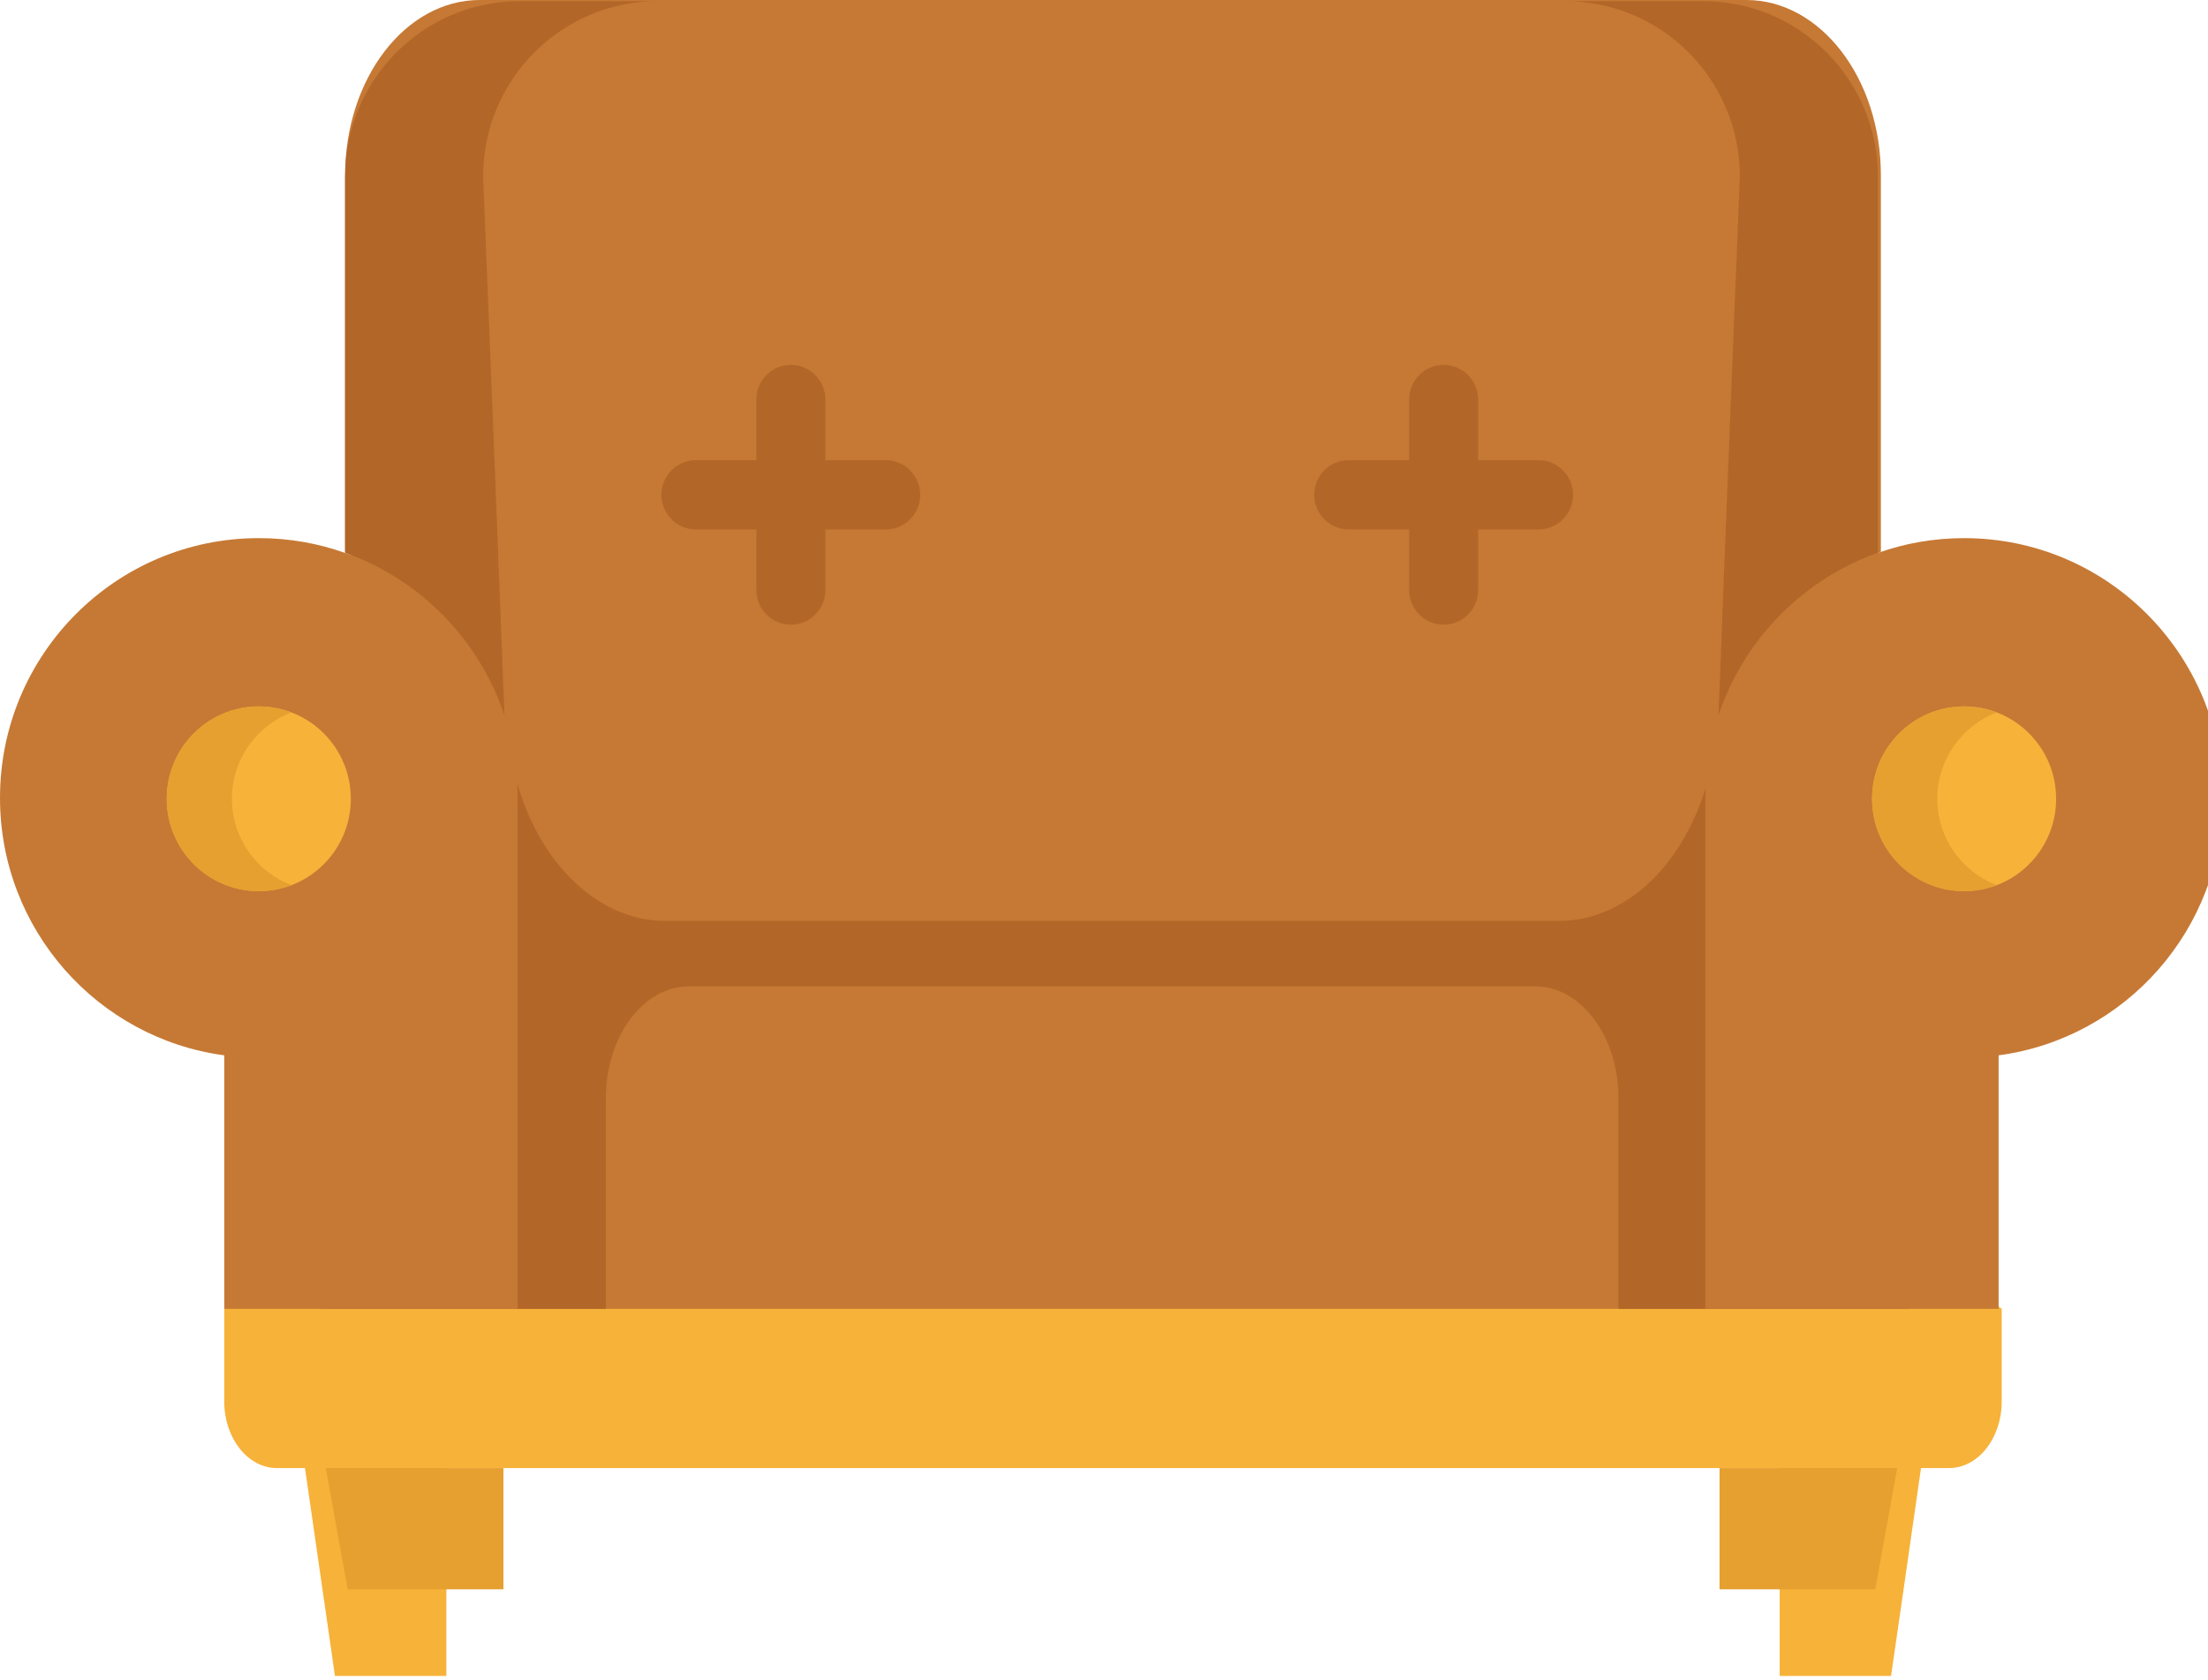 <?xml version="1.0" encoding="UTF-8"?>
<svg width="46px" height="35px" viewBox="0 0 46 35" version="1.1" xmlns="http://www.w3.org/2000/svg" xmlns:xlink="http://www.w3.org/1999/xlink">
    <!-- Generator: Sketch 50 (54983) - http://www.bohemiancoding.com/sketch -->
    <title>component/Sofa</title>
    <desc>Created with Sketch.</desc>
    <defs></defs>
    <g id="Page-1" stroke="none" stroke-width="1" fill="none" fill-rule="evenodd">
        <g id="Groups---Member-Group-Page---Info" transform="translate(-206, -283)">
            <g id="Card" transform="translate(30, 265)">
                <g id="活动状态" transform="translate(1, 15)">
                    <g id="Status" transform="translate(30, 0)">
                        <g id="Vancancy" transform="translate(145, 0)">
                            <g id="component/Sofa" transform="translate(0, 3)">
                                <g>
                                    <path d="M36.841,23.755 L9.534,24.837 L4.672,27.265 L4.672,29.198 C4.672,29.962 5.164,30.582 5.77,30.582 L6.354,30.582 L6.718,33.108 L6.978,34.912 L9.299,34.912 L9.299,30.582 L10.108,30.582 L36.267,30.582 L37.077,30.582 L37.077,34.912 L39.397,34.912 L39.658,33.108 L40.021,30.582 L40.604,30.582 C41.21,30.582 41.702,29.962 41.702,29.198 L41.702,27.265 L36.841,23.755 Z" id="Shape" fill="#F7B239" fill-rule="nonzero"></path>
                                    <path d="M39.185,3.654 L39.185,11.493 C37.571,12.236 36.415,22.88 36.415,22.88 C36.415,21.303 9.96,21.303 9.96,22.88 C9.96,22.88 8.804,12.236 7.19,11.493 L7.19,3.654 C7.19,1.636 8.446,0 9.995,0 L36.38,0 C37.929,1.70920933e-15 39.185,1.636 39.185,3.654" id="Shape" fill="#C67934" fill-rule="nonzero"></path>
                                    <path d="M39.784,22.25 L39.784,27.265 L6.678,27.265 L6.678,22.25 C6.678,20.437 7.907,18.966 9.422,18.966 L37.04,18.966 C38.556,18.966 39.784,20.436 39.784,22.25" id="Shape" fill="#C67934" fill-rule="nonzero"></path>
                                    <path d="M13.705,0.024 L10.829,0.024 C8.818,0.024 7.189,1.66 7.189,3.678 L7.189,11.518 C8.753,12.072 9.986,13.33 10.51,14.913 C10.307,9.618 10.065,3.678 10.065,3.678 C10.065,1.66 11.694,0.024 13.705,0.024" id="Shape" fill="#B26729" fill-rule="nonzero"></path>
                                    <path d="M32.606,0.024 L35.482,0.024 C37.493,0.024 39.123,1.66 39.123,3.678 L39.123,11.518 C37.558,12.072 36.326,13.33 35.801,14.913 C36.005,9.618 36.247,3.678 36.247,3.678 C36.247,1.66 34.617,0.024 32.606,0.024" id="Shape" fill="#B26729" fill-rule="nonzero"></path>
                                    <polyline id="Shape" fill="#E5A030" fill-rule="nonzero" points="10.488 30.582 6.787 30.582 7.244 33.108 10.488 33.108 10.488 30.582"></polyline>
                                    <polyline id="Shape" fill="#E5A030" fill-rule="nonzero" points="39.525 30.582 35.824 30.582 35.824 33.108 39.068 33.108 39.525 30.582"></polyline>
                                    <g id="Group" transform="translate(13.661, 7.577)" fill="#B26729" fill-rule="nonzero">
                                        <path d="M4.792,2.009 L3.534,2.009 L3.534,0.746 C3.534,0.347 3.212,0.024 2.815,0.024 C2.418,0.024 2.096,0.347 2.096,0.746 L2.096,2.009 L0.838,2.009 C0.441,2.009 0.119,2.332 0.119,2.73 C0.119,3.129 0.441,3.452 0.838,3.452 L2.096,3.452 L2.096,4.715 C2.096,5.113 2.418,5.436 2.815,5.436 C3.212,5.436 3.534,5.113 3.534,4.715 L3.534,3.452 L4.792,3.452 C5.189,3.452 5.511,3.129 5.511,2.73 C5.511,2.332 5.189,2.009 4.792,2.009 Z" id="Shape"></path>
                                        <path d="M18.392,2.009 L17.134,2.009 L17.134,0.746 C17.134,0.347 16.812,0.024 16.415,0.024 C16.018,0.024 15.696,0.347 15.696,0.746 L15.696,2.009 L14.437,2.009 C14.04,2.009 13.718,2.332 13.718,2.73 C13.718,3.129 14.04,3.452 14.437,3.452 L15.696,3.452 L15.696,4.715 C15.696,5.113 16.018,5.436 16.415,5.436 C16.812,5.436 17.134,5.113 17.134,4.715 L17.134,3.452 L18.392,3.452 C18.789,3.452 19.111,3.129 19.111,2.73 C19.111,2.332 18.789,2.009 18.392,2.009 Z" id="Shape"></path>
                                    </g>
                                    <path d="M35.665,15.903 C35.662,15.917 35.659,15.931 35.656,15.945 C35.241,17.878 33.937,19.184 32.478,19.184 L13.861,19.184 C12.403,19.184 11.099,17.878 10.684,15.945 C10.681,15.931 10.678,15.917 10.675,15.903 C10.553,15.316 10.51,14.913 10.51,14.913 L10.709,27.265 L12.622,27.265 L12.622,22.904 C12.622,22.855 12.623,22.806 12.625,22.758 C12.671,21.509 13.445,20.547 14.349,20.547 L31.99,20.547 C32.895,20.547 33.669,21.509 33.715,22.758 C33.716,22.806 33.717,22.855 33.717,22.904 L33.717,27.265 L35.631,27.265 L35.83,14.913 C35.83,14.913 35.787,15.316 35.665,15.903 Z" id="Shape" fill="#B26729" fill-rule="nonzero"></path>
                                    <path d="M46.311,16.621 C46.311,19.365 44.277,21.631 41.638,21.984 L41.638,27.265 L35.528,27.265 L35.528,22.904 L35.528,16.621 C35.528,14.265 37.028,12.26 39.123,11.518 C39.685,11.318 40.289,11.21 40.919,11.21 C43.898,11.21 46.311,13.632 46.311,16.621 Z" id="Shape" fill="#C67934" fill-rule="nonzero"></path>
                                    <path d="M40.919,14.716 C41.978,14.716 42.836,15.577 42.836,16.64 C42.836,17.703 41.978,18.564 40.919,18.564 C39.861,18.564 39.002,17.703 39.002,16.64 C39.002,15.577 39.861,14.716 40.919,14.716 Z" id="Shape" fill="#F7B239" fill-rule="nonzero"></path>
                                    <path d="M40.36,16.64 C40.36,15.817 40.875,15.117 41.598,14.842 C41.387,14.762 41.159,14.716 40.919,14.716 C39.861,14.716 39.002,15.577 39.002,16.64 C39.002,17.703 39.861,18.564 40.919,18.564 C41.158,18.564 41.387,18.518 41.598,18.438 C40.875,18.163 40.36,17.463 40.36,16.64 Z" id="Shape" fill="#E5A030" fill-rule="nonzero"></path>
                                    <path d="M10.784,22.904 L10.784,27.265 L4.672,27.265 L4.672,21.984 C2.035,21.631 0,19.365 0,16.621 C0,13.632 2.413,11.21 5.391,11.21 C6.022,11.21 6.627,11.318 7.189,11.518 C9.283,12.26 10.784,14.265 10.784,16.621 L10.784,22.904" id="Shape" fill="#C67934" fill-rule="nonzero"></path>
                                    <path d="M5.391,14.716 C6.451,14.716 7.309,15.577 7.309,16.64 C7.309,17.703 6.451,18.564 5.391,18.564 C4.333,18.564 3.474,17.703 3.474,16.64 C3.474,15.577 4.333,14.716 5.391,14.716" id="Shape" fill="#F7B239" fill-rule="nonzero"></path>
                                    <path d="M4.832,16.64 C4.832,15.817 5.348,15.117 6.07,14.842 C5.859,14.762 5.631,14.716 5.391,14.716 C4.333,14.716 3.474,15.577 3.474,16.64 C3.474,17.703 4.333,18.564 5.391,18.564 C5.631,18.564 5.859,18.518 6.07,18.438 C5.348,18.163 4.832,17.463 4.832,16.64 Z" id="Shape" fill="#E5A030" fill-rule="nonzero"></path>
                                </g>
                            </g>
                        </g>
                    </g>
                </g>
            </g>
        </g>
    </g>
</svg>